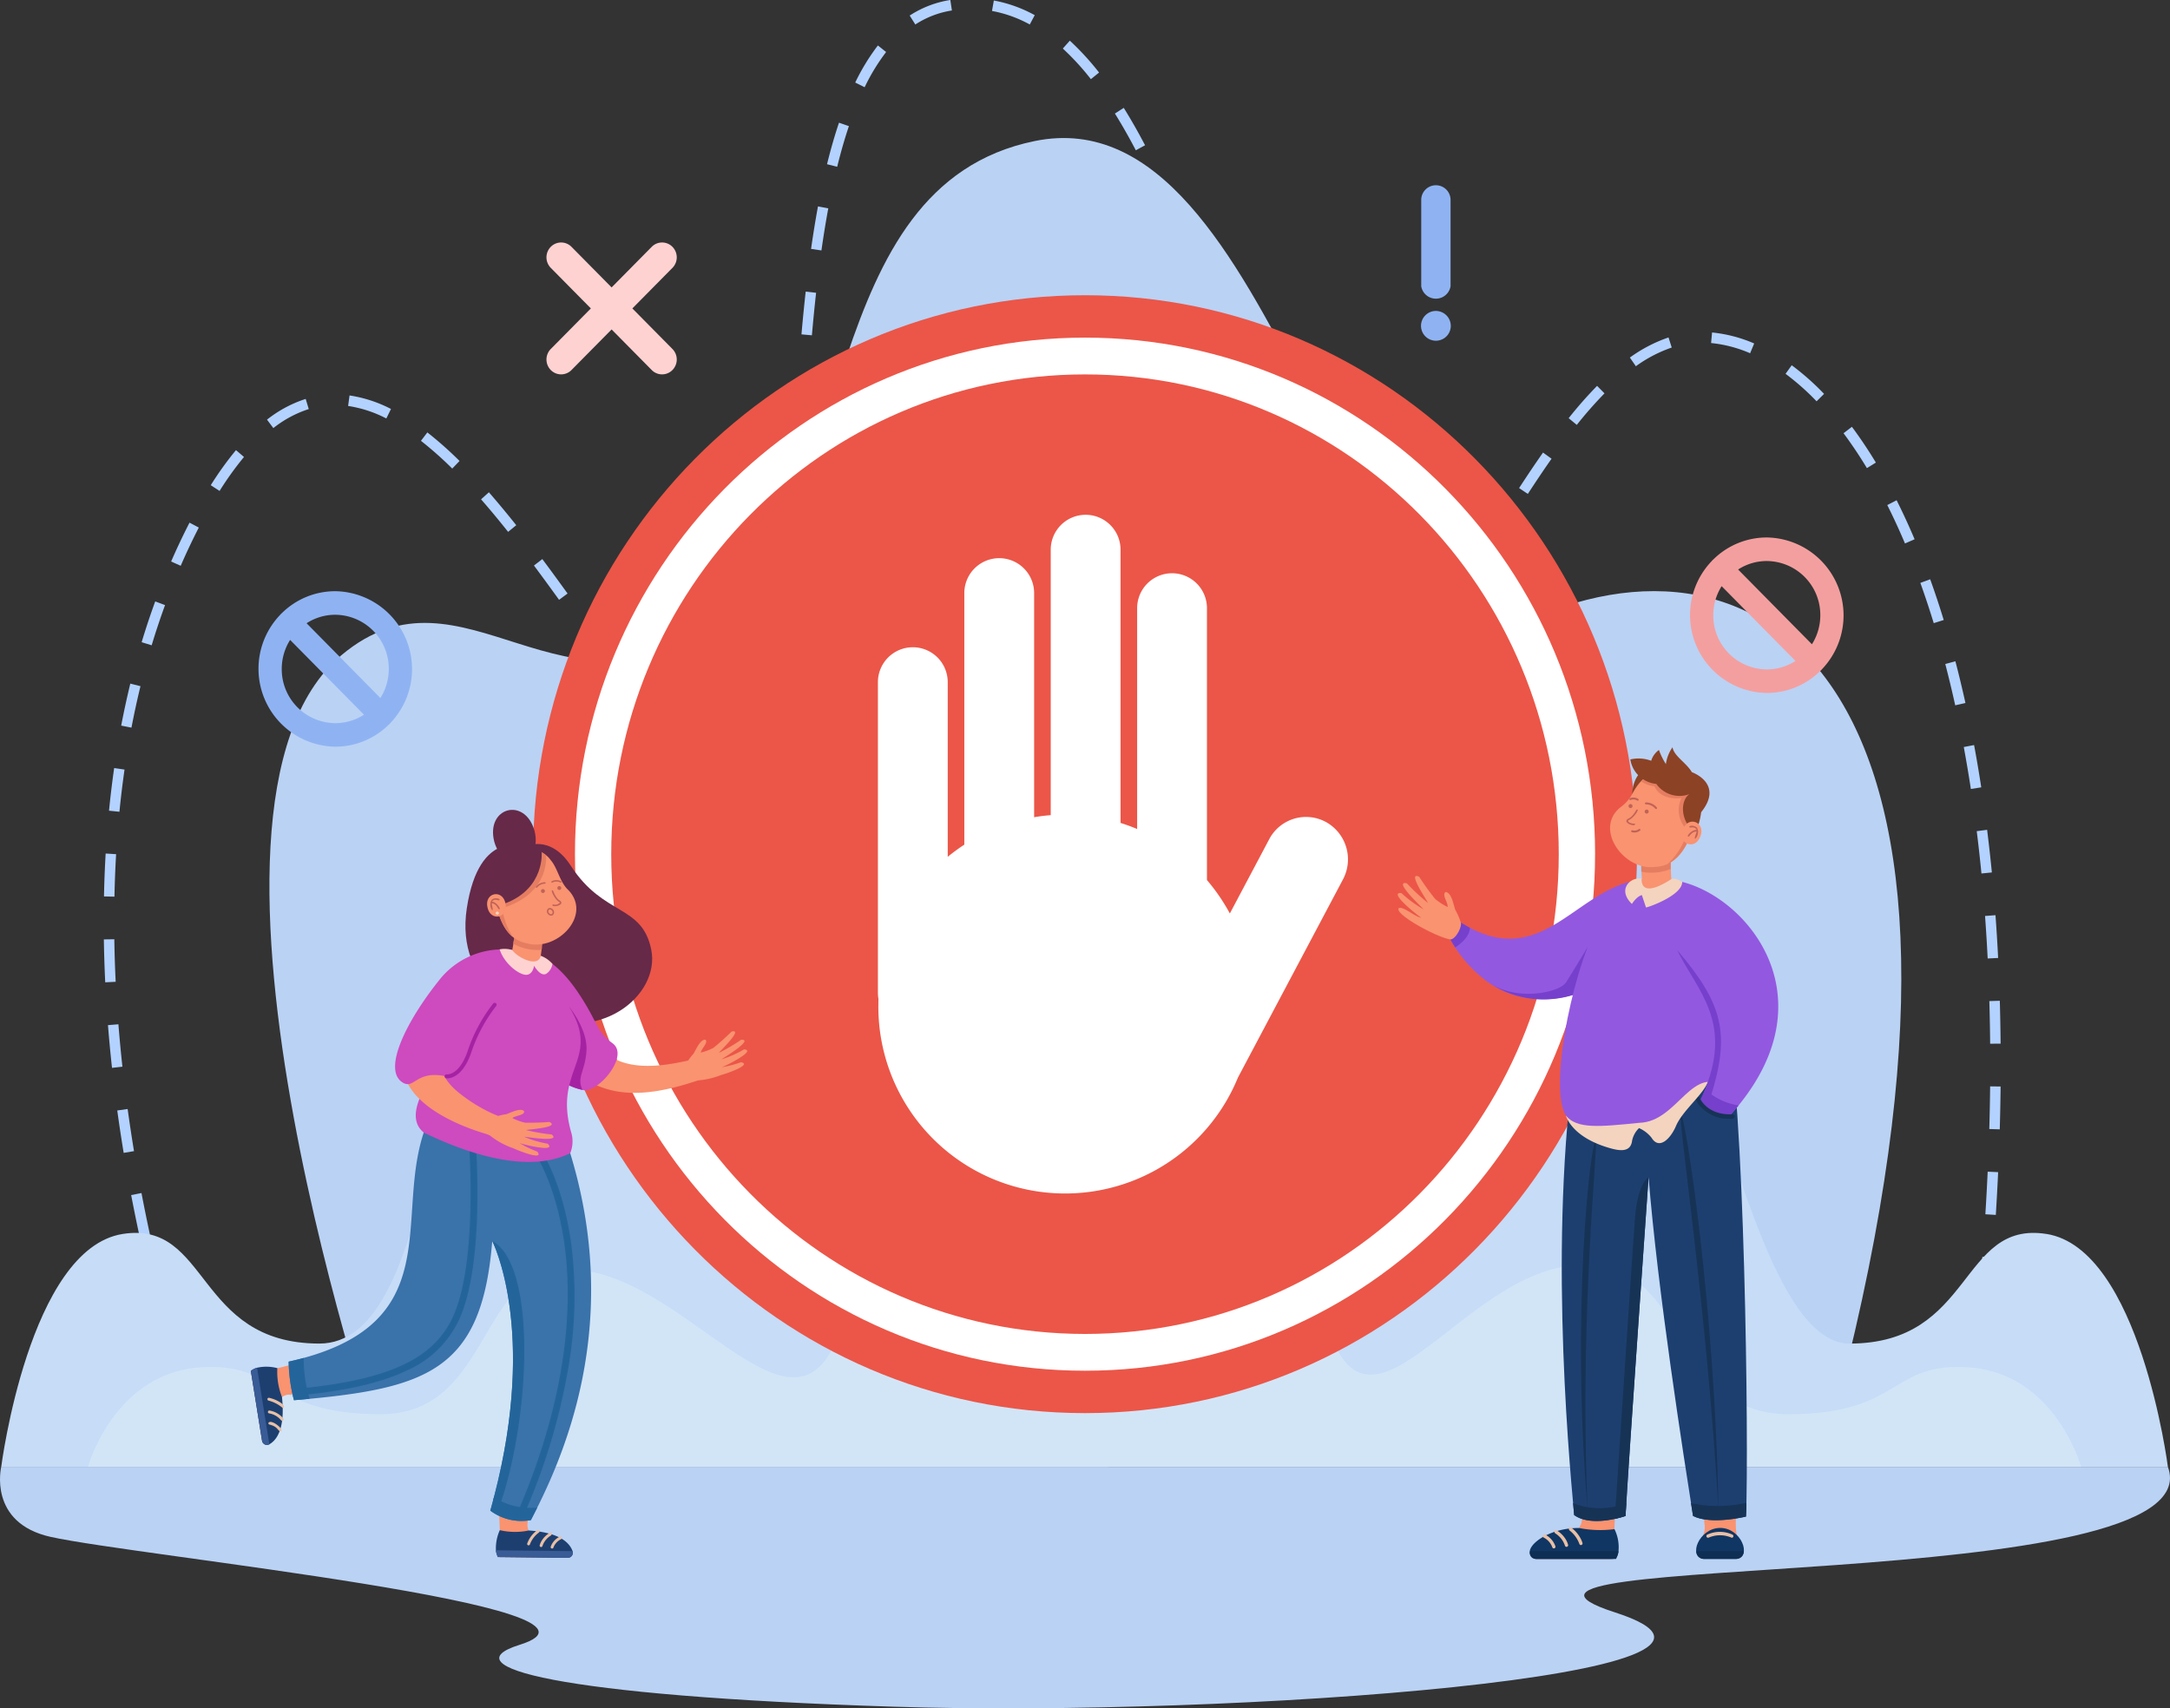 <svg xmlns="http://www.w3.org/2000/svg" xmlns:xlink="http://www.w3.org/1999/xlink" width="336.873" height="265.24" viewBox="0 0 336.873 265.24">
  <rect x="0" y="0" width="336.873" height="265.24" fill="#333333" stroke="none"/>
  <defs>
    <clipPath id="clip-path">
      <rect id="Rectángulo_339882" data-name="Rectángulo 339882" width="336.873" height="265.24" fill="none"/>
    </clipPath>
  </defs>
  <g id="Grupo_929140" data-name="Grupo 929140" transform="translate(0 -0.003)">
    <g id="Grupo_929140-2" data-name="Grupo 929140" transform="translate(0 0.003)" clip-path="url(#clip-path)">
      <path id="Trazado_646955" data-name="Trazado 646955" d="M124.023,217.78c-.665-2.066-1.322-4.206-1.955-6.361l1.558-.47c.628,2.141,1.282,4.268,1.942,6.32Zm278.805-2.668-1.614-.2c.268-2.2.522-4.413.756-6.582l1.616.179c-.235,2.176-.49,4.4-.759,6.6m-282.555-10.1c-.569-2.13-1.121-4.3-1.64-6.449l1.579-.392c.516,2.136,1.065,4.293,1.631,6.411Zm283.979-3.118-1.618-.155c.206-2.208.4-4.428.566-6.6l1.621.13c-.171,2.18-.362,4.409-.569,6.625m-287.105-9.818c-.47-2.17-.916-4.365-1.328-6.523l1.6-.313c.409,2.144.853,4.325,1.32,6.482Zm288.141-3.441-1.622-.1c.137-2.206.258-4.431.358-6.614l1.624.077c-.1,2.192-.222,4.426-.36,6.641M114.654,179c-.362-2.2-.7-4.412-.995-6.584l1.61-.228c.3,2.158.629,4.358.988,6.541ZM405.9,175.345l-1.625-.048c.064-2.216.107-4.443.13-6.621l1.626.018c-.023,2.188-.067,4.425-.131,6.651M112.843,165.8c-.242-2.219-.453-4.451-.627-6.633l1.621-.133c.172,2.166.382,4.381.622,6.584Zm291.564-3.747c-.019-2.218-.061-4.444-.124-6.619l1.625-.048c.063,2.186.1,4.424.124,6.653ZM111.79,152.518c-.108-2.232-.179-4.473-.213-6.661l1.626-.025c.033,2.169.1,4.392.211,6.605Zm292.233-3.7c-.112-2.215-.249-4.437-.408-6.6l1.621-.122c.16,2.18.3,4.415.41,6.643Zm-290.8-9.6-1.626-.034c.045-2.238.132-4.479.26-6.662l1.623.1c-.126,2.162-.212,4.382-.257,6.6m289.833-3.6c-.217-2.214-.463-4.426-.731-6.573l1.613-.207c.269,2.162.517,4.388.736,6.617Zm-289.06-9.584-1.618-.165c.221-2.229.49-4.458.8-6.623l1.609.237c-.307,2.141-.573,4.346-.792,6.551m287.419-3.537c-.338-2.2-.709-4.392-1.1-6.515l1.6-.305c.4,2.14.772,4.349,1.113,6.566Zm-192.294-.233c-2.259-.361-3.894-1.4-6.157-3.2l1.028-1.278c1.983,1.573,3.415,2.517,5.3,2.843Zm5.641-3.923-1.448-.75a26.309,26.309,0,0,0,1.956-6.1l1.588.352a27.5,27.5,0,0,1-2.1,6.493m-16.57-4.011c-1.3-1.463-2.68-3.146-4.232-5.146l1.278-1.02c1.53,1.972,2.892,3.628,4.164,5.064Zm-82.318-1.352-1.6-.314c.421-2.2.9-4.395,1.416-6.522l1.578.4c-.512,2.1-.983,4.267-1.4,6.44m283.123-3.468c-.482-2.178-1-4.336-1.544-6.416l1.572-.422c.548,2.1,1.072,4.279,1.558,6.477Zm-181.045-4.3-1.613-.21c.25-1.968.474-4.123.684-6.588l1.62.142c-.213,2.488-.439,4.666-.691,6.656m-27.974-1.34c-1.322-1.81-2.692-3.723-3.874-5.374l1.316-.968c1.179,1.648,2.547,3.557,3.864,5.361Zm119.037-.136a6.8,6.8,0,0,1-3.693-1.14l.867-1.395a5.167,5.167,0,0,0,5.417.233l.7,1.488a7.567,7.567,0,0,1-3.291.814M119,100.193l-1.555-.482c.646-2.142,1.355-4.273,2.107-6.332l1.525.572c-.741,2.03-1.44,4.13-2.077,6.242m198.621-1.572L316.423,97.5a55.492,55.492,0,0,0,4.04-5.106l1.317.967a57.046,57.046,0,0,1-4.163,5.258m-16.924-1.134a51.156,51.156,0,0,1-3.188-5.926l1.47-.705a49.568,49.568,0,0,0,3.083,5.735Zm94.957-.73c-.655-2.136-1.354-4.239-2.077-6.25l1.527-.565c.732,2.036,1.44,4.164,2.1,6.326ZM182.246,93.132c-1.488-2.061-2.727-3.754-3.9-5.326l1.3-1c1.18,1.58,2.424,3.279,3.917,5.348Zm36.882-1.225L217.5,91.8c.123-1.932.249-4.1.383-6.637l1.624.089c-.135,2.541-.261,4.717-.384,6.655M123.51,87.848l-1.488-.666q1.339-3.075,2.854-6.031l1.442.762q-1.492,2.9-2.809,5.934m202,0-1.359-.906c1.156-1.781,2.349-3.668,3.557-5.575l1.368.891c-1.211,1.911-2.406,3.8-3.566,5.59m-30.616-2.438c-.736-1.873-1.5-3.917-2.326-6.248l1.529-.559c.823,2.314,1.578,4.34,2.307,6.2Zm96.293-1.028c-.874-2.065-1.8-4.07-2.748-5.961l1.449-.748c.966,1.923,1.905,3.961,2.793,6.059Zm-216.852-1.8c-1.475-1.857-2.849-3.51-4.2-5.053l1.216-1.094C172.715,78,174.1,79.67,175.6,81.547ZM219.85,78.6l-1.624-.083c.11-2.2.218-4.406.334-6.649l1.624.087c-.116,2.241-.225,4.444-.334,6.645M332.636,76.69l-1.356-.909c1.358-2.084,2.573-3.887,3.715-5.512l1.324.956c-1.13,1.609-2.335,3.4-3.682,5.465m-203.093-.466-1.371-.887a51.032,51.032,0,0,1,3.916-5.447l1.242,1.064a49.381,49.381,0,0,0-3.787,5.27M290.392,72.87c-.746-2.216-1.477-4.433-2.094-6.309l1.543-.522c.617,1.874,1.347,4.087,2.091,6.3Zm-124.73-.116a56.327,56.327,0,0,0-4.857-4.308l.992-1.307a57.966,57.966,0,0,1,5,4.433Zm219.616-.07c-1.165-1.928-2.387-3.751-3.631-5.419l1.3-.995c1.276,1.711,2.528,3.579,3.72,5.552ZM137.891,66.469l-.986-1.311a19.168,19.168,0,0,1,6.006-3.219l.476,1.576a17.561,17.561,0,0,0-5.5,2.954m202.349-.5-1.263-1.038a64.216,64.216,0,0,1,4.417-5.019l1.15,1.165a62.657,62.657,0,0,0-4.3,4.892m-119.692-.648-1.623-.1c.141-2.4.281-4.573.427-6.653l1.622.118c-.146,2.074-.286,4.244-.426,6.634m-65.12-.345a19.1,19.1,0,0,0-5.931-1.942l.221-1.633a20.7,20.7,0,0,1,6.435,2.1Zm222.035-2.665a38.454,38.454,0,0,0-4.817-4.266l.957-1.333a40.131,40.131,0,0,1,5.023,4.447Zm-91.241-2.054c-.809-2.453-1.475-4.453-2.1-6.295l1.538-.534c.624,1.845,1.292,3.849,2.1,6.306Zm63.187-3.388-.932-1.351a22.818,22.818,0,0,1,6-3.122l.5,1.568a21.208,21.208,0,0,0-5.573,2.905m17.741-2.02a20.3,20.3,0,0,0-6.059-1.584l.151-1.641a21.9,21.9,0,0,1,6.539,1.707ZM221.495,52.063l-1.619-.146c.2-2.313.423-4.547.655-6.64l1.616.184c-.231,2.08-.45,4.3-.652,6.6m60.468-4.376c-.786-2.224-1.526-4.256-2.264-6.214l1.519-.588c.741,1.968,1.486,4.012,2.275,6.246Zm-58.988-8.8-1.609-.236c.329-2.308.69-4.528,1.074-6.6l1.6.3c-.38,2.047-.738,4.243-1.063,6.529m54.309-3.571c-.874-2.131-1.754-4.17-2.617-6.06l1.475-.693c.872,1.91,1.762,3.969,2.644,6.12Zm-51.865-9.41-1.577-.4c.567-2.3,1.192-4.471,1.858-6.445l1.538.533c-.651,1.931-1.263,4.054-1.819,6.312m46.36-2.567c-1.069-2.042-2.162-3.96-3.247-5.7l1.374-.881c1.107,1.774,2.22,3.727,3.309,5.807Zm-42.1-9.785-1.458-.73A32.842,32.842,0,0,1,231.74,7.06l1.277,1.02a31.208,31.208,0,0,0-3.338,5.474m35.126-1.26a40.059,40.059,0,0,0-4.358-4.755l1.09-1.223a41.716,41.716,0,0,1,4.539,4.95ZM237.553,3.807l-.877-1.389A16.071,16.071,0,0,1,242.984,0l.248,1.63a14.463,14.463,0,0,0-5.678,2.175m17.764,0a19.435,19.435,0,0,0-5.864-2.1l.285-1.623a21.037,21.037,0,0,1,6.351,2.276Z" transform="translate(-95.455 -0.003)" fill="#b3d2ff"/>
      <path id="Trazado_646956" data-name="Trazado 646956" d="M307.179,352.107s-35.064-101.38-6.566-125.344c19.048-16.017,34.7,13.055,58.8-5.624,21.454-16.63,14.633-67.225,48.849-74.219,38.469-7.863,46.94,86.5,78.51,73.606,38.308-15.651,76.415,16.121,43.484,131.786Z" transform="translate(-247.627 -125.022)" fill="#bad2f4"/>
      <path id="Trazado_646957" data-name="Trazado 646957" d="M318.813,828.4c-13.492-2.119-11.291,17.021-30.523,17.021-17.584,0-23.21-72.885-36-52.051-65.59,106.812-27.5-45.424-79.666-47.358-23.586-.875-39.3,25.766-45.1,72.934-8.4,42.642-27.885-32.523-47.936-25.535-12.744,4.442-11.284,52.009-28.868,52.009-19.233,0-17.031-19.139-30.523-17.021C5.666,830.677,1.327,864.553,1.327,864.553H337.679s-4.339-33.876-18.866-36.157" transform="translate(-1.135 -636.816)" fill="#c6dcf7"/>
      <path id="Trazado_646958" data-name="Trazado 646958" d="M386.545,1160.136c-12.413-.9-10.387,7.268-28.081,7.268-16.177,0-15.733-18.316-26.558-22.209-19.936-7.169-36.371,29.112-44.1,10.9-14.68-48.315-57.493-72.545-77.245,0-7.729,18.208-25.8-14.282-44.1-10.9-11.262,2.08-10.381,22.209-26.558,22.209-17.693,0-15.668-8.173-28.081-7.268-13.364.974-17.356,15.44-17.356,15.44H403.9s-3.992-14.465-17.356-15.44" transform="translate(-80.816 -947.839)" fill="#d2e5f7"/>
      <path id="Trazado_646959" data-name="Trazado 646959" d="M.192,1556.164s-2.11,8.7,7.666,10.882c13.372,2.98,91.862,10.811,72.794,16.761-10.764,3.359,5.495,7.92,57.923,9.6s142.392-4.9,112.138-14.638,93.337-2.351,85.829-22.6Z" transform="translate(0 -1328.427)" fill="#bad2f4"/>
      <path id="Trazado_646960" data-name="Trazado 646960" d="M744.067,400c0,47.929-38.362,86.783-85.685,86.783S572.7,447.928,572.7,400s38.362-86.783,85.685-86.783S744.067,352.07,744.067,400" transform="translate(-489.946 -267.379)" fill="#eb5648"/>
      <path id="Trazado_646961" data-name="Trazado 646961" d="M776.063,438.413c0,44.292-35.451,80.2-79.183,80.2S617.7,482.7,617.7,438.413s35.451-80.2,79.183-80.2,79.183,35.906,79.183,80.2" transform="translate(-528.443 -305.793)" fill="#fff"/>
      <path id="Trazado_646962" data-name="Trazado 646962" d="M803.792,471.706c0,41.14-32.928,74.49-73.547,74.49s-73.548-33.35-73.548-74.49,32.928-74.49,73.548-74.49,73.547,33.35,73.547,74.49" transform="translate(-561.808 -339.086)" fill="#eb5648"/>
      <path id="Trazado_646963" data-name="Trazado 646963" d="M1012.735,593.9a6.461,6.461,0,0,0-8.8,2.688l-6.106,11.52a29.489,29.489,0,0,0-3.554-5.189V560.777a5.419,5.419,0,1,0-10.837,0v34.214q-1.26-.53-2.577-.942V551.7a5.419,5.419,0,1,0-10.837,0v41.141q-1.306.1-2.577.323V558.436a5.419,5.419,0,1,0-10.837,0V597.42a29.137,29.137,0,0,0-2.577,1.891V572.266a5.419,5.419,0,1,0-10.837,0v48.148a5.586,5.586,0,0,0,.083.954q-.011.4-.011.8a28.993,28.993,0,0,0,55.817,11.418l16.307-30.768a6.629,6.629,0,0,0-2.654-8.917" transform="translate(-806.907 -466.28)" fill="#fff"/>
      <path id="Trazado_646964" data-name="Trazado 646964" d="M1531.492,198.645v13.4a2.308,2.308,0,0,1-4.555,0v-13.4a2.277,2.277,0,1,1,4.555,0" transform="translate(-1306.304 -167.606)" fill="#8fb3f2"/>
      <path id="Trazado_646965" data-name="Trazado 646965" d="M1531.321,332.231a2.312,2.312,0,1,1-2.312-2.342,2.327,2.327,0,0,1,2.312,2.342" transform="translate(-1306.098 -281.612)" fill="#8fb3f2"/>
      <path id="Trazado_646966" data-name="Trazado 646966" d="M298.177,647.681a12.1,12.1,0,0,0-8.559-20.465,11.8,11.8,0,0,0-8.285,3.4,1.765,1.765,0,0,0-.274.277,12.1,12.1,0,0,0,8.559,20.465,11.8,11.8,0,0,0,8.285-3.4,1.88,1.88,0,0,0,.145-.131,1.81,1.81,0,0,0,.129-.146m-.251-8.391a8.44,8.44,0,0,1-1.3,4.511l-11.462-11.609a8.179,8.179,0,0,1,4.454-1.317,8.372,8.372,0,0,1,8.308,8.415m-16.617,0a8.439,8.439,0,0,1,1.3-4.511l11.462,11.609a8.18,8.18,0,0,1-4.454,1.317,8.372,8.372,0,0,1-8.308-8.415" transform="translate(-237.571 -535.426)" fill="#8fb3f2"/>
      <path id="Trazado_646967" data-name="Trazado 646967" d="M1836.177,590.68a12.1,12.1,0,0,0-8.559-20.464,11.8,11.8,0,0,0-8.285,3.4,1.881,1.881,0,0,0-.145.131,1.767,1.767,0,0,0-.129.147,12.1,12.1,0,0,0,8.559,20.464,11.8,11.8,0,0,0,8.285-3.4,1.9,1.9,0,0,0,.145-.131,1.767,1.767,0,0,0,.129-.147m-.251-8.391a8.439,8.439,0,0,1-1.3,4.511l-11.462-11.609a8.18,8.18,0,0,1,4.454-1.317,8.372,8.372,0,0,1,8.308,8.415m-16.617,0a8.439,8.439,0,0,1,1.3-4.511l11.462,11.609a8.18,8.18,0,0,1-4.454,1.317,8.372,8.372,0,0,1-8.308-8.415" transform="translate(-1553.339 -486.768)" fill="#f49f9f"/>
      <path id="Trazado_646968" data-name="Trazado 646968" d="M600.446,267.473l6.225-6.3a2.327,2.327,0,0,0,0-3.262,2.257,2.257,0,0,0-3.221,0l-6.225,6.3-6.225-6.3a2.257,2.257,0,0,0-3.221,0,2.328,2.328,0,0,0,0,3.262l6.225,6.3-6.225,6.3a2.328,2.328,0,0,0,0,3.262,2.257,2.257,0,0,0,3.221,0l6.225-6.3,6.225,6.3a2.257,2.257,0,0,0,3.221,0,2.327,2.327,0,0,0,0-3.262Z" transform="translate(-502.278 -219.586)" fill="#ffd2d2"/>
      <path id="Trazado_646969" data-name="Trazado 646969" d="M1584.888,946.8c-5.916,5.182-14.741,6.822-21.291,1.775v-.007a20.639,20.639,0,0,1-5.287-6.2l1.608-2.64c12.769,7.977,17.823-5.636,28.207-6.7l-2.078,3.073s-.978,10.481-1.159,10.694" transform="translate(-1333.143 -796.485)" fill="#9358e0"/>
      <path id="Trazado_646970" data-name="Trazado 646970" d="M1823.622,1562.947l.2-.1c0,.138.169.618.3.618l5.761.12c.136,0,.22-.26.22-.4l.492-.142a3.02,3.02,0,0,0-.452-1.867c-1.4-1.886.271-10.318.223-12.521.345-.6-6.067-.13-6.156-.272a.249.249,0,0,0-.246.27l.755,9.636c.339,1.83-1.047,2.935-1.1,4.66" transform="translate(-1560.119 -1321.747)" fill="#f99370"/>
      <path id="Trazado_646971" data-name="Trazado 646971" d="M1645.222,1564.041H1656.7c1-.041.994-1.076.81-1.878-.632-2.892.485-9.534.692-12.509a.92.92,0,0,0-.908-1.018h-5.065a.92.92,0,0,0-.905,1.039l.921,7.439c.5,3.232-3.305,3.848-5.475,4.2-1.429.1-3.818,2.08-1.546,2.723" transform="translate(-1406.694 -1322)" fill="#f99370"/>
      <path id="Trazado_646972" data-name="Trazado 646972" d="M1657.222,1624.668c-.031.57-.31,1.22-.962,1.206h-11.9c-2.808-1.055,1.227-4.828,6.723-4.805a16.9,16.9,0,0,0,5.518.178,6.317,6.317,0,0,1,.625,3.422" transform="translate(-1405.971 -1383.833)" fill="#103663"/>
      <path id="Trazado_646973" data-name="Trazado 646973" d="M1828.533,1625.828h-5.088c-2.48-.343-.711-4.779,2.543-4.813,3.271-.033,5.022,4.474,2.544,4.813" transform="translate(-1558.971 -1383.788)" fill="#103663"/>
      <path id="Trazado_646974" data-name="Trazado 646974" d="M1659.317,1630.128a.257.257,0,0,0,.234-.353,3.2,3.2,0,0,0-1.6-1.792.256.256,0,0,0-.186.477,2.7,2.7,0,0,1,1.317,1.507.253.253,0,0,0,.234.16" transform="translate(-1418.095 -1389.719)" fill="#e8c0a6"/>
      <path id="Trazado_646975" data-name="Trazado 646975" d="M1671.8,1626.009a.257.257,0,0,0,.242-.332c-.444-1.706-2.627-2.985-2.038-1.791a3.555,3.555,0,0,1,1.555,1.942.253.253,0,0,0,.241.181" transform="translate(-1428.613 -1385.841)" fill="#e8c0a6"/>
      <path id="Trazado_646976" data-name="Trazado 646976" d="M1687.377,1623.09a.257.257,0,0,0,.239-.341c-.523-1.7-2.506-3.214-2.052-1.963a4.61,4.61,0,0,1,1.574,2.131.254.254,0,0,0,.239.172" transform="translate(-1441.953 -1383.2)" fill="#e8c0a6"/>
      <path id="Trazado_646977" data-name="Trazado 646977" d="M1837.233,1626a.258.258,0,0,0,.128-.477,4.673,4.673,0,0,0-3.927-.012.256.256,0,0,0,.209.467,4.459,4.459,0,0,1,3.59.023" transform="translate(-1568.39 -1387.245)" fill="#e8c0a6"/>
      <path id="Trazado_646978" data-name="Trazado 646978" d="M1643.684,1645.663h13.7a3.2,3.2,0,0,1-.375,1.206h-12.49a.894.894,0,0,1-.833-1.206" transform="translate(-1406.132 -1404.828)" fill="#0f2e54"/>
      <path id="Trazado_646979" data-name="Trazado 646979" d="M1828.745,1646.869h-5.088a1.136,1.136,0,0,1-1.128-1.206h7.344a1.136,1.136,0,0,1-1.128,1.206" transform="translate(-1559.183 -1404.828)" fill="#0f2e54"/>
      <path id="Trazado_646980" data-name="Trazado 646980" d="M1753.61,816.525s-.06-3.767,3.3-4.436l1.762,1.852Z" transform="translate(-1500.223 -693.244)" fill="#8c4225"/>
      <path id="Trazado_646981" data-name="Trazado 646981" d="M1706.506,1164.552s-5.426,1.335-8.222-.1c-1.455-9.242-5.494-34.974-6.9-52.608-.054,1.028-3.01,42.5-3.572,52.608-1.93.654-5.811,1.443-7.983-.141-.976-10.645-4.108-45.691.611-74.314,0,0,12.932,1.457,23.03-1.634,2.78,9.079,3.516,65.293,3.037,76.188" transform="translate(-1435.457 -929.087)" fill="#1d3f70"/>
      <path id="Trazado_646982" data-name="Trazado 646982" d="M1699.6,1267.529c-1.326-30.592,1.717-56.9,1.26-57.218-.8.065-3.857,26.611-1.26,57.218" transform="translate(-1453.139 -1033.188)" fill="#163356"/>
      <path id="Trazado_646983" data-name="Trazado 646983" d="M1811.5,1243.567c-.527-31.436-5.139-61.212-5.836-61.325-.522.4,4.012,29.829,5.836,61.325" transform="translate(-1544.724 -1009.227)" fill="#163356"/>
      <path id="Trazado_646984" data-name="Trazado 646984" d="M1759.318,878.217a27.884,27.884,0,0,1,.446-7.568c.619-2.918,5.187-1.789,4.428,1.079a26.659,26.659,0,0,0-.293,6.662c4.287,1.3-8.607,5.586-4.581-.174" transform="translate(-1504.431 -741.777)" fill="#f99370"/>
      <path id="Trazado_646985" data-name="Trazado 646985" d="M1768.364,871.383c-.011.08-.025.162-.044.241a26.268,26.268,0,0,0-.406,4.964,7.889,7.889,0,0,1-4.556.423,27.718,27.718,0,0,1,.589-6.66c.8-2.6,4.823-1.65,4.416,1.033" transform="translate(-1508.56 -741.671)" fill="#e57d61"/>
      <path id="Trazado_646986" data-name="Trazado 646986" d="M1742.715,827.146c-.651,1.994-1.7,4.19-3.51,5.284h0a5.056,5.056,0,0,1-2.431.685c-4.838.661-9.6-6.009-5.25-9.328a6.111,6.111,0,0,0,1.727-1.982c3.879-7.574,11.833-1.63,9.465,5.341" transform="translate(-1479.864 -698.524)" fill="#f99370"/>
      <path id="Trazado_646987" data-name="Trazado 646987" d="M1618.184,1004.347l-1.992,7.4a15.236,15.236,0,0,1-12.825-1.467c4.41,2.523,10.472,1.1,11.428-.381,1.006-1.57,3.252-5.325,3.389-5.552" transform="translate(-1371.69 -857.366)" fill="#7640cc"/>
      <path id="Trazado_646988" data-name="Trazado 646988" d="M1803.636,968.521q-.693.853-1.476,1.711a4.828,4.828,0,0,1-4.531-2.2c8.114-17.421-7.551-19.047-4.42-34.536,10.466,1.252,25.027,17.073,10.427,35.021" transform="translate(-1533.742 -796.887)" fill="#9358e0"/>
      <path id="Trazado_646989" data-name="Trazado 646989" d="M1767.023,859.338a.31.31,0,0,1,.59-.192.31.31,0,0,1-.59.192" transform="translate(-1511.683 -733.234)" fill="#c16256"/>
      <path id="Trazado_646990" data-name="Trazado 646990" d="M1749.7,853.485a.31.31,0,0,1,.59-.192.31.31,0,0,1-.59.192" transform="translate(-1496.868 -728.237)" fill="#c16256"/>
      <path id="Trazado_646991" data-name="Trazado 646991" d="M1771.2,826.723c-.651,1.994-1.7,4.19-3.51,5.284h0a4.243,4.243,0,0,1-.464.242,10.626,10.626,0,0,0,2.528-3.528l.066-2.264a4.3,4.3,0,0,1-.438-4.457c-3.427.4-4.206-1.831-4.206-1.831a4.3,4.3,0,0,1-2.066-.773c4.715-4.786,10.136,2.084,8.093,7.329" transform="translate(-1508.348 -698.101)" fill="#e57d61"/>
      <path id="Trazado_646992" data-name="Trazado 646992" d="M1748.411,861.209c.2.063.373-.222.112-.246-.412.079-1.313-.351-.816-.558.713-.246,1.824-1.9,1.174-1.6-.006.012-.624,1.156-1.252,1.379-.86.432.186,1.029.781,1.028" transform="translate(-1494.828 -733.092)" fill="#c16256"/>
      <path id="Trazado_646993" data-name="Trazado 646993" d="M1832.017,1158.2q-.693.853-1.476,1.711a5.152,5.152,0,0,1-4.577-2.314c.292-.719.615-1.187.864-1.9a9.808,9.808,0,0,0,5.189,2.5" transform="translate(-1562.123 -986.569)" fill="#7640cc"/>
      <path id="Trazado_646994" data-name="Trazado 646994" d="M1827.1,1166.719c.548.167,1.124-.49.38-.681-4.026.178-5.1-2.514-5.143-2.629-1.746-1,.4,3.555,4.763,3.31" transform="translate(-1558.504 -993.028)" fill="#163356"/>
      <path id="Trazado_646995" data-name="Trazado 646995" d="M1682.434,1151.354s.79,3.432,7.111,5.124c1.811.485,2.857.245,3.122-1.026a3.7,3.7,0,0,1,1.11-2.161,5.04,5.04,0,0,1,1.948,1.5c1.17,1.924,2.933.176,3.791-1.838,1.061-2.491,4.465-5.035,5.054-7.125Z" transform="translate(-1439.332 -978.139)" fill="#f4d4be"/>
      <path id="Trazado_646996" data-name="Trazado 646996" d="M1702.669,964.864c-.206.369-.329.31-.539.1-5.678-4.3-7.711,5.09-13.83,5.258-6.228.624-9.693.981-11.389-1.113-2.962-4.649,1.749-25.432,5.559-30.465,1.669-2.617,4.63-4.949,6.224-6.307-.033.136-.881,3.711,4.583.171.275.117,2.007,1.829,1.9,2.746.278,4.208,10.135,24.887,7.493,29.614" transform="translate(-1433.81 -795.892)" fill="#9358e0"/>
      <path id="Trazado_646997" data-name="Trazado 646997" d="M1751.559,794.694a5.605,5.605,0,0,1,3.244.206,3.191,3.191,0,0,1,1.2-1.674,10.816,10.816,0,0,0,1.082,2.189,5.9,5.9,0,0,1,1.026-2.61c.234,1.381,2.119,2.374,3.008,3.869,0,0,5.026,1.745,1.438,6.214h0a11.34,11.34,0,0,1-.945,3.327c-2.638-2.44-2.07-5.373-.871-6.135a4.421,4.421,0,0,1-5.146-1.588,4.518,4.518,0,0,1-4.031-3.8" transform="translate(-1498.469 -676.782)" fill="#8c4225"/>
      <path id="Trazado_646998" data-name="Trazado 646998" d="M1807.053,1030.638l-1.245-.262c4.978-11.349-.876-16.146-3.973-22.54,7.18,8.416,8.267,13.029,5.218,22.8" transform="translate(-1541.48 -860.344)" fill="#7640cc"/>
      <path id="Trazado_646999" data-name="Trazado 646999" d="M1809.7,873.98c-.824,2.241-3.6,1.156-2.731-1.065.824-2.241,3.6-1.156,2.731,1.065" transform="translate(-1545.733 -744.115)" fill="#f99370"/>
      <path id="Trazado_647000" data-name="Trazado 647000" d="M1815.808,878.083a1.529,1.529,0,0,0,.276-1.7c-.422-.439-1.222-.387-1.224-.132.108.257.651-.164,1.04.279.419.334-.419,1.412-.092,1.548" transform="translate(-1552.623 -747.853)" fill="#c16256"/>
      <path id="Trazado_647001" data-name="Trazado 647001" d="M1813.451,881.56c.179-.013.47-.836,1.356-.782a.117.117,0,0,0,.128-.107c-.577-.592-2.006.9-1.484.889" transform="translate(-1551.322 -751.671)" fill="#c16256"/>
      <path id="Trazado_647002" data-name="Trazado 647002" d="M1754.973,932.523c.03,2.111-5.318,3.975-5.622,3.978l-.641-1.921c-.823.206-1.547,1.373-1.547,1.373-2.372-2.289-.142-4.285,1.547-3.907a0,0,0,0,1,0,0c-.033.136-.406,3.269,4.563.062.64-.3,1.7.413,1.7.413" transform="translate(-1493.825 -795.606)" fill="#f4d4be"/>
      <path id="Trazado_647003" data-name="Trazado 647003" d="M1736.549,1301.424a12.6,12.6,0,0,1-1.675.452s2.726-41.152,3.133-46.644,2.115-6.415,2.115-6.415-3.617,51.719-3.572,52.608" transform="translate(-1484.195 -1066.058)" fill="#163356"/>
      <path id="Trazado_647004" data-name="Trazado 647004" d="M1698.315,1594.658c-.073,1.187-.113,1.9-.108,2-1.93.654-5.811,1.443-7.983-.141,0,0-.056-.652-.168-1.854a11.176,11.176,0,0,0,8.259,0" transform="translate(-1445.853 -1361.288)" fill="#163356"/>
      <path id="Trazado_647005" data-name="Trazado 647005" d="M1825.293,1596.431s-5.426,1.335-8.222-.1c0,0-.115-.715-.317-1.995a19.62,19.62,0,0,0,8.606-.055c.021,1.248-.084,2.046-.067,2.15" transform="translate(-1554.244 -1360.966)" fill="#163356"/>
      <path id="Trazado_647006" data-name="Trazado 647006" d="M1561.33,979.6c-.007,1.687-2.274,3.046-2.274,3.046-.254-.389-.507-.8-.746-1.218l1.608-2.64c.485.271.956.585,1.412.812" transform="translate(-1333.143 -835.547)" fill="#7640cc"/>
      <path id="Trazado_647007" data-name="Trazado 647007" d="M1509.069,931.828c-.622.405.4,1.653.321,2.332a10.012,10.012,0,0,1-1.943-1.257q-1.327-1.658-2.482-3.446c-1.906-.884,1.117,3.488,1.345,4.026l-.015.015a31.917,31.917,0,0,1-3.246-3.025c-2.145-.454,2.179,3.542,2.572,4.018l0,.01a18.463,18.463,0,0,1-3.4-2.5c-2.2-.262,2.5,3.454,3.021,3.787l0,.016c-.931-.125-2.847-1.869-3.461-1.447-.583.956,5.707,4.387,7.911,4.818.793.221,1.938-1.8,1.744-2.594a9.913,9.913,0,0,0-.863-1.99c-.275-.777-.582-2.7-1.495-2.76" transform="translate(-1284.656 -793.335)" fill="#f99370"/>
      <path id="Trazado_647008" data-name="Trazado 647008" d="M1594.846,1039.08c.065.051.13.1.2.161-.065-.051-.123-.1-.188-.139v-.007a.024.024,0,0,1-.007-.015" transform="translate(-1364.4 -887.016)" fill="#395b96"/>
      <path id="Trazado_647009" data-name="Trazado 647009" d="M1768.964,852.338a.146.146,0,0,0,.05-.027.152.152,0,0,0,.023-.212,2.2,2.2,0,0,0-1.713-.774.151.151,0,0,0,.011.3,1.933,1.933,0,0,1,1.469.661.148.148,0,0,0,.16.05" transform="translate(-1511.833 -726.737)" fill="#c16256"/>
      <path id="Trazado_647010" data-name="Trazado 647010" d="M1750.634,846.458a.147.147,0,0,0,.079-.015,1.144,1.144,0,0,1,1.01.093.148.148,0,0,0,.206-.048.152.152,0,0,0-.047-.208,1.423,1.423,0,0,0-1.3-.107.152.152,0,0,0-.067.2.149.149,0,0,0,.121.084" transform="translate(-1497.561 -722.237)" fill="#c16256"/>
      <path id="Trazado_647011" data-name="Trazado 647011" d="M1753.764,879.374a.148.148,0,0,0-.072.036,1.144,1.144,0,0,1-1,.185.149.149,0,0,0-.185.1.151.151,0,0,0,.1.188,1.422,1.422,0,0,0,1.282-.25.153.153,0,0,0,.011-.214.148.148,0,0,0-.139-.048" transform="translate(-1499.277 -750.68)" fill="#c16256"/>
      <path id="Trazado_647012" data-name="Trazado 647012" d="M500.273,905.363c1.9-12.455,9-9.521,9-9.521s3.9-2.055,7.131,2.947c5.118,7.93,11.1,5.948,12.505,13.092,1.374,7-8.029,14.955-19.23,9.783,0,0-11.323-3.763-9.408-16.3" transform="translate(-427.799 -764.384)" fill="#662948"/>
      <path id="Trazado_647013" data-name="Trazado 647013" d="M739.791,1095.427c.483.417-.667,1.4-.726,1.987a8.965,8.965,0,0,0,1.947-.725c.988-.8,1.932-1.649,2.837-2.543,1.865-.466-1.663,2.883-1.949,3.275l.01.016a28.462,28.462,0,0,0,3.429-2.024c2.019-.049-2.622,2.728-3.026,3.028l0,.009a16.467,16.467,0,0,0,3.465-1.535c2.039.134-2.892,2.584-3.376,2.738,0,.005,0,.01,0,.015a16.753,16.753,0,0,0,2.911-.761c1.881.4-2.681,1.906-3.14,2a12.053,12.053,0,0,1-4.324.855c-.739.039-1.359-1.96-1.037-2.62a8.837,8.837,0,0,1,1.138-1.58c.341-.576,1.1-2.326,1.839-2.134" transform="translate(-630.273 -933.986)" fill="#f99370"/>
      <path id="Trazado_647014" data-name="Trazado 647014" d="M547.646,1022.591c1.84,1.375,2.818,3.468,4.246,5.4a25.8,25.8,0,0,0,6.052,6.646c5.223,3.43,11.74,2.072,17.235.25,1.994-.623,1.094-3.794-.921-3.243-4.7,1.077-11,2.049-14.33-2.282-3.211-3.758-4.2-9.036-7.81-12.551-3.922-3.646-8.916,2.785-4.472,5.781" transform="translate(-467.023 -867.075)" fill="#f99370"/>
      <path id="Trazado_647015" data-name="Trazado 647015" d="M570.832,1028.843a12.2,12.2,0,0,0,2.278,3.99,9.373,9.373,0,0,0,5.176,3.09l.149.029c2.286.4,7.17-5.3,4.525-7.263s-2.186-3.141-5.339-7.851-5.813-5.559-5.813-5.559c.037,3.639-2.731,8.619-.977,13.564" transform="translate(-487.852 -866.698)" fill="#ce4abf"/>
      <path id="Trazado_647016" data-name="Trazado 647016" d="M271.221,1448.948,269.5,1438.2c.533-.277,3.185-.169,4.112-.427.593-.058,8.048-2.16,8.825-2.353l.989,6.171-8,.293a1.991,1.991,0,0,0-1.885,1.7c-.428,2.1.3,4.308-1.038,5.831a.774.774,0,0,1-1.28-.463" transform="translate(-230.557 -1225.354)" fill="#f99370"/>
      <path id="Trazado_647017" data-name="Trazado 647017" d="M270.465,1450.05a2.711,2.711,0,0,0-.968.494l1.737,10.837a.769.769,0,0,0,1.121.568c1.081-.6,2.518-2.3,1.975-7.339a10.812,10.812,0,0,1-.72-4.493,6.617,6.617,0,0,0-3.144-.066" transform="translate(-230.556 -1237.697)" fill="#1d3f70"/>
      <path id="Trazado_647018" data-name="Trazado 647018" d="M290.151,1509.992c-.389-.11-.351-.72-1.648-1.042a.223.223,0,0,1-.165-.266c.479-.684,2.755,1.265,1.813,1.308" transform="translate(-246.67 -1287.771)" fill="#e8c0a6"/>
      <path id="Trazado_647019" data-name="Trazado 647019" d="M290.106,1498.069a.219.219,0,0,1-.176-.089,3.058,3.058,0,0,0-1.86-1.08.222.222,0,0,1,.061-.44,3.451,3.451,0,0,1,2.151,1.254.224.224,0,0,1-.176.355" transform="translate(-246.289 -1277.458)" fill="#e8c0a6"/>
      <path id="Trazado_647020" data-name="Trazado 647020" d="M289.722,1484.507a5.423,5.423,0,0,0-2.184-1.141.222.222,0,0,1,.076-.438c1.451.316,2.838,1.337,2.108,1.579" transform="translate(-245.84 -1265.905)" fill="#e8c0a6"/>
      <path id="Trazado_647021" data-name="Trazado 647021" d="M272.373,1462.933l-1.906-11.89a2.711,2.711,0,0,0-.968.494l1.737,10.836a.769.769,0,0,0,1.137.559" transform="translate(-230.557 -1238.69)" fill="#395b96"/>
      <path id="Trazado_647022" data-name="Trazado 647022" d="M590.049,1078.4a9.373,9.373,0,0,0,5.176,3.089c-.944-1.952.365-2.8.607-6,.254-3.349-2.637-6.834-2.637-6.834Z" transform="translate(-504.79 -912.265)" fill="#a523a2"/>
      <path id="Trazado_647023" data-name="Trazado 647023" d="M545.517,1574.078l-10.738-.12c-.177-.581.38-3.2.287-4.176,0-.409-.106-2.646-.143-3.053l.8-6.136,4.733.052-1.083,8.031a2.009,2.009,0,0,0,1.328,2.171c1.973.784,4.225.443,5.488,2.019a.794.794,0,0,1-.677,1.211" transform="translate(-457.477 -1332.209)" fill="#f99370"/>
      <path id="Trazado_647024" data-name="Trazado 647024" d="M532.671,1626.512a2.781,2.781,0,0,0,.315,1.051l10.842.12a.778.778,0,0,0,.745-1.021c-.4-1.181-1.81-2.905-6.8-3.225a10.439,10.439,0,0,1-4.5-.05,6.852,6.852,0,0,0-.6,3.125" transform="translate(-455.684 -1385.813)" fill="#1d3f70"/>
      <path id="Trazado_647025" data-name="Trazado 647025" d="M591.816,1632a.223.223,0,0,1-.2-.308,2.775,2.775,0,0,1,1.406-1.54.222.222,0,0,1,.157.416,2.341,2.341,0,0,0-1.158,1.3.219.219,0,0,1-.2.136" transform="translate(-506.114 -1391.572)" fill="#e8c0a6"/>
      <path id="Trazado_647026" data-name="Trazado 647026" d="M580.017,1628.309a.223.223,0,0,1-.209-.291c.4-1.476,2.309-2.566,1.787-1.535a3.085,3.085,0,0,0-1.369,1.671.22.22,0,0,1-.209.154" transform="translate(-496.02 -1388.11)" fill="#e8c0a6"/>
      <path id="Trazado_647027" data-name="Trazado 647027" d="M566.593,1625.559a.223.223,0,0,1-.206-.3,4.384,4.384,0,0,1,1.561-2.058c.237-.159.48.22.239.374a4,4,0,0,0-1.387,1.834.22.22,0,0,1-.207.147" transform="translate(-484.536 -1385.624)" fill="#e8c0a6"/>
      <path id="Trazado_647028" data-name="Trazado 647028" d="M544.7,1644.874l-11.9-.132a2.78,2.78,0,0,0,.315,1.05l10.842.12a.779.779,0,0,0,.739-1.039" transform="translate(-455.819 -1404.042)" fill="#395b96"/>
      <path id="Trazado_647029" data-name="Trazado 647029" d="M310.121,1220.937a25.155,25.155,0,0,0,.824,5.983c20.613-1.74,29.169-4.457,30.779-24.716,0,0,7.043,13.643.317,39.585h0c-.194.761-.4,1.509-.614,2.272a8.092,8.092,0,0,0,6.3,1.473c4.558-8.774,14.617-29.892,5.931-57.522-5.176-6.065-15.6-6.682-22.211-3.638-5.324,13.868,4.024,30.929-21.326,36.563" transform="translate(-265.31 -1009.523)" fill="#3a72aa"/>
      <path id="Trazado_647030" data-name="Trazado 647030" d="M310.121,1441.26a25.156,25.156,0,0,0,.824,5.983s.929-.066,2.431-.223a21.081,21.081,0,0,1-.917-6.339c-.736.215-1.535.381-2.338.578" transform="translate(-265.31 -1229.845)" fill="#23659b"/>
      <path id="Trazado_647031" data-name="Trazado 647031" d="M526.771,1589.4a8.092,8.092,0,0,0,6.3,1.473s.339-.672.985-1.934c0,0-4.323.412-6.672-1.811h0q-.287,1.12-.614,2.272" transform="translate(-450.656 -1354.856)" fill="#23659b"/>
      <path id="Trazado_647032" data-name="Trazado 647032" d="M529.15,1356.217q-.1.395-.206.791h1.309c4.58-13.895,5.38-36.779-1.418-40.377,0,0,7.043,13.643.317,39.585Z" transform="translate(-452.422 -1123.95)" fill="#23659b"/>
      <path id="Trazado_647033" data-name="Trazado 647033" d="M556.765,1280.015a96.9,96.9,0,0,0,7.15-24.163,64.651,64.651,0,0,0,.313-17.606c-1.2-9.41-4.322-14.276-4.454-14.478l-.873.584.436-.292-.436.292c.031.048,3.136,4.914,4.3,14.107,1.075,8.495.665,22.526-7.393,41.132Z" transform="translate(-475.496 -1044.675)" fill="#23659b"/>
      <path id="Trazado_647034" data-name="Trazado 647034" d="M321.137,1247.977c7.359-.717,12.855-2,16.8-3.923a16,16,0,0,0,8.13-8.166c3.884-8.978,2.456-26.992,2.393-27.754l-1.042.088c.015.184,1.468,18.509-2.309,27.241-2.924,6.758-9.9,10.079-24.073,11.461Z" transform="translate(-274.649 -1031.329)" fill="#23659b"/>
      <path id="Trazado_647035" data-name="Trazado 647035" d="M447.924,1036.18c4.6,2.213,15.327,6.853,22.739,3.2a4.853,4.853,0,0,0,.164-3.2c-2.877-9.992,4.814-11.295-.417-19.679-1.171-1.864-3.384-5.847-4.31-7.587-.866,2.1-3.406.113-4.432-1.091-.754.036-8.955.733-12.244,18.484-.332,1.8-4.87,7.093-1.5,9.871" transform="translate(-382.142 -860.335)" fill="#ce4abf"/>
      <path id="Trazado_647036" data-name="Trazado 647036" d="M529.3,1177.714c.107.634-1.4.645-1.815,1.054a8.935,8.935,0,0,0,1.954.707,37.684,37.684,0,0,0,3.787-.112c1.727.852-3.1,1.135-3.568,1.251,0,.006,0,.013,0,.019a28.22,28.22,0,0,0,3.913.67c1.582,1.272-3.739.394-4.239.362l0,.009a16.424,16.424,0,0,0,3.632,1.069c1.481,1.425-3.855.108-4.324-.088l-.01.011a16.829,16.829,0,0,0,2.717,1.3c1.192,1.528-3.264-.276-3.675-.5a12.135,12.135,0,0,1-3.861-2.148c-.592-.449.2-2.388.861-2.686a8.642,8.642,0,0,1,1.873-.475c.626-.221,2.315-1.073,2.762-.445" transform="translate(-447.938 -1005.168)" fill="#f99370"/>
      <path id="Trazado_647037" data-name="Trazado 647037" d="M443.46,1012.755c-4.405,3.347-8.939,8.511-10.552,13.862-2.553,7.389,6.606,11.726,12.5,13.472,1.152.444,2.5.684,2.972-.8.338-1.354-.773-1.894-1.811-2.291a24.814,24.814,0,0,1-5.517-3.43c-1.872-1.558-3.377-3.7-1.917-5.946a20.875,20.875,0,0,1,8.123-8.708c3.968-2.532.192-8.657-3.8-6.162" transform="translate(-369.98 -864.043)" fill="#f99370"/>
      <path id="Trazado_647038" data-name="Trazado 647038" d="M442.6,1007.242a12.472,12.472,0,0,0-11.413,4.829c-4.831,6.052-8.782,13.734-5.578,15.742,1.836,1.151,2.033-1.885,6.56-.987,3.532.7,2.844-5.954,8.155-11.524,2.923-3.065,3.025-6.972,2.276-8.061" transform="translate(-363.116 -859.751)" fill="#ce4abf"/>
      <path id="Trazado_647039" data-name="Trazado 647039" d="M478.106,1075.616c.567,0,2.483-.3,3.758-4.126a24.238,24.238,0,0,1,3.829-7.106.305.305,0,0,0-.034-.427.3.3,0,0,0-.421.035,24.413,24.413,0,0,0-3.939,7.3c-1.305,3.917-3.247,3.714-3.266,3.711a.3.3,0,0,0-.086.6,1.1,1.1,0,0,0,.16.01" transform="translate(-408.67 -908.191)" fill="#a523a2"/>
      <path id="Trazado_647040" data-name="Trazado 647040" d="M543.186,1007.706a4.4,4.4,0,0,1,1.813,1.261,2.217,2.217,0,0,1-.979,1.542c-.926.464-1.868-1.255-1.868-1.255s-.2,1.5-1.346,1.4-3.319-1.8-4.005-3.942a3.844,3.844,0,0,1,1.916.091Z" transform="translate(-459.236 -859.309)" fill="#ffd2d2"/>
      <path id="Trazado_647041" data-name="Trazado 647041" d="M554.972,999.332l-.175,1.276c-.454,2.011-3.888.072-4.425-.907a12.6,12.6,0,0,0,.217-1.393Z" transform="translate(-470.847 -852.211)" fill="#f99370"/>
      <path id="Trazado_647042" data-name="Trazado 647042" d="M551.72,953.3c0,.08.006.16.015.239a25.684,25.684,0,0,1-.173,4.868,7.727,7.727,0,0,0,4.377.945,27.11,27.11,0,0,0,.189-6.536,2.231,2.231,0,0,0-4.408.485" transform="translate(-471.865 -811.879)" fill="#e57d61"/>
      <path id="Trazado_647043" data-name="Trazado 647043" d="M531.917,909.352c.351,2.023,1.06,4.3,2.66,5.615h0a4.97,4.97,0,0,0,2.257,1.011c4.646,1.287,10.111-4.372,6.383-8.276-1.344-1.222-1.657-3.416-2.732-4.635-1.57-2.237-4.943-2.07-6.739-.2a7.637,7.637,0,0,0-1.833,6.487" transform="translate(-454.982 -769.507)" fill="#f99370"/>
      <path id="Trazado_647044" data-name="Trazado 647044" d="M581.772,943.718a.3.3,0,0,0-.544-.27.3.3,0,0,0,.544.27" transform="translate(-497.214 -805.236)" fill="#c16256"/>
      <path id="Trazado_647045" data-name="Trazado 647045" d="M599.362,940.5a.3.3,0,0,0-.544-.27.3.3,0,0,0,.544.27" transform="translate(-512.262 -802.489)" fill="#c16256"/>
      <path id="Trazado_647046" data-name="Trazado 647046" d="M593.511,946.971c-.187,0-.6.081-.589-.175a.115.115,0,0,1,.143-.077,1.018,1.018,0,0,0,1-.261c.025-.063-.058-.123-.133-.162-.647-.318-1.506-2.137-.913-1.719,0,.012.442,1.208,1.019,1.513.651.442-.016.8-.528.882" transform="translate(-507.161 -806.289)" fill="#c16256"/>
      <path id="Trazado_647047" data-name="Trazado 647047" d="M531.65,908.362c.351,2.022,1.06,4.3,2.66,5.615h0a11.354,11.354,0,0,1-1.474-3.546l.4-1.1c6.919-2.374,6.244-8.039,6.244-8.039-4.26-3.419-8.811,2.443-7.831,7.072" transform="translate(-454.714 -768.517)" fill="#e57d61"/>
      <path id="Trazado_647048" data-name="Trazado 647048" d="M531.59,896.425s.574,5.622-5.615,8l-2.251-1.215c-2.239-4.3,1.68-10.759,7.865-6.786" transform="translate(-447.505 -764.179)" fill="#662948"/>
      <path id="Trazado_647049" data-name="Trazado 647049" d="M529.892,864.165c1.518,5.287,7.6,3.6,6.238-1.734-1.518-5.287-7.6-3.6-6.238,1.734" transform="translate(-453.158 -733.473)" fill="#662948"/>
      <path id="Trazado_647050" data-name="Trazado 647050" d="M523.35,950.67c.485,2.286,3.327,1.635,2.792-.64-.485-2.286-3.327-1.634-2.792.64" transform="translate(-447.672 -809.782)" fill="#f99370"/>
      <path id="Trazado_647051" data-name="Trazado 647051" d="M527.087,954.858a1.434,1.434,0,0,1-.062-1.68c.448-.371,1.26-.185,1.2.047-.141.232-.607-.251-1.045.121-.449.346.172,1.315-.1,1.511" transform="translate(-450.666 -813.505)" fill="#c16256"/>
      <path id="Trazado_647052" data-name="Trazado 647052" d="M528.322,957.867c-.235-.009-.333-.871-1.235-.95a.116.116,0,0,1-.109-.122c.626-.491,1.773,1.115,1.344,1.073" transform="translate(-450.833 -816.693)" fill="#c16256"/>
      <path id="Trazado_647053" data-name="Trazado 647053" d="M532.525,967.311a.258.258,0,0,0,.515-.007.258.258,0,0,0-.515.007" transform="translate(-455.578 -825.531)" fill="#f4d4be"/>
      <path id="Trazado_647054" data-name="Trazado 647054" d="M588.086,964.5a.683.683,0,0,1-.368-.264.588.588,0,0,1,.054-.814.474.474,0,0,1,.414-.068.681.681,0,0,1,.368.264.587.587,0,0,1-.054.814.451.451,0,0,1-.271.088.539.539,0,0,1-.143-.02m-.182-.895a.363.363,0,0,0-.005.5.459.459,0,0,0,.245.179.255.255,0,0,0,.223-.032.363.363,0,0,0,.005-.5.458.458,0,0,0-.245-.179.319.319,0,0,0-.084-.012.233.233,0,0,0-.14.044m.558.08h0Z" transform="translate(-502.68 -822.356)" fill="#c16256"/>
      <path id="Trazado_647055" data-name="Trazado 647055" d="M575.8,936.854a.112.112,0,0,0,.091-.048,1.6,1.6,0,0,1,1.206-.59h0a.113.113,0,0,0,0-.227h0a1.8,1.8,0,0,0-1.388.685.114.114,0,0,0,.027.158.111.111,0,0,0,.065.021" transform="translate(-492.505 -799.013)" fill="#c16256"/>
      <path id="Trazado_647056" data-name="Trazado 647056" d="M592.43,934.137a.108.108,0,0,0,.048-.011,1.357,1.357,0,0,1,1.247-.006.112.112,0,0,0,.154-.037.114.114,0,0,0-.037-.156,1.565,1.565,0,0,0-1.461-.006.114.114,0,0,0-.053.151.112.112,0,0,0,.1.065" transform="translate(-506.731 -797.097)" fill="#c16256"/>
    </g>
  </g>
</svg>
